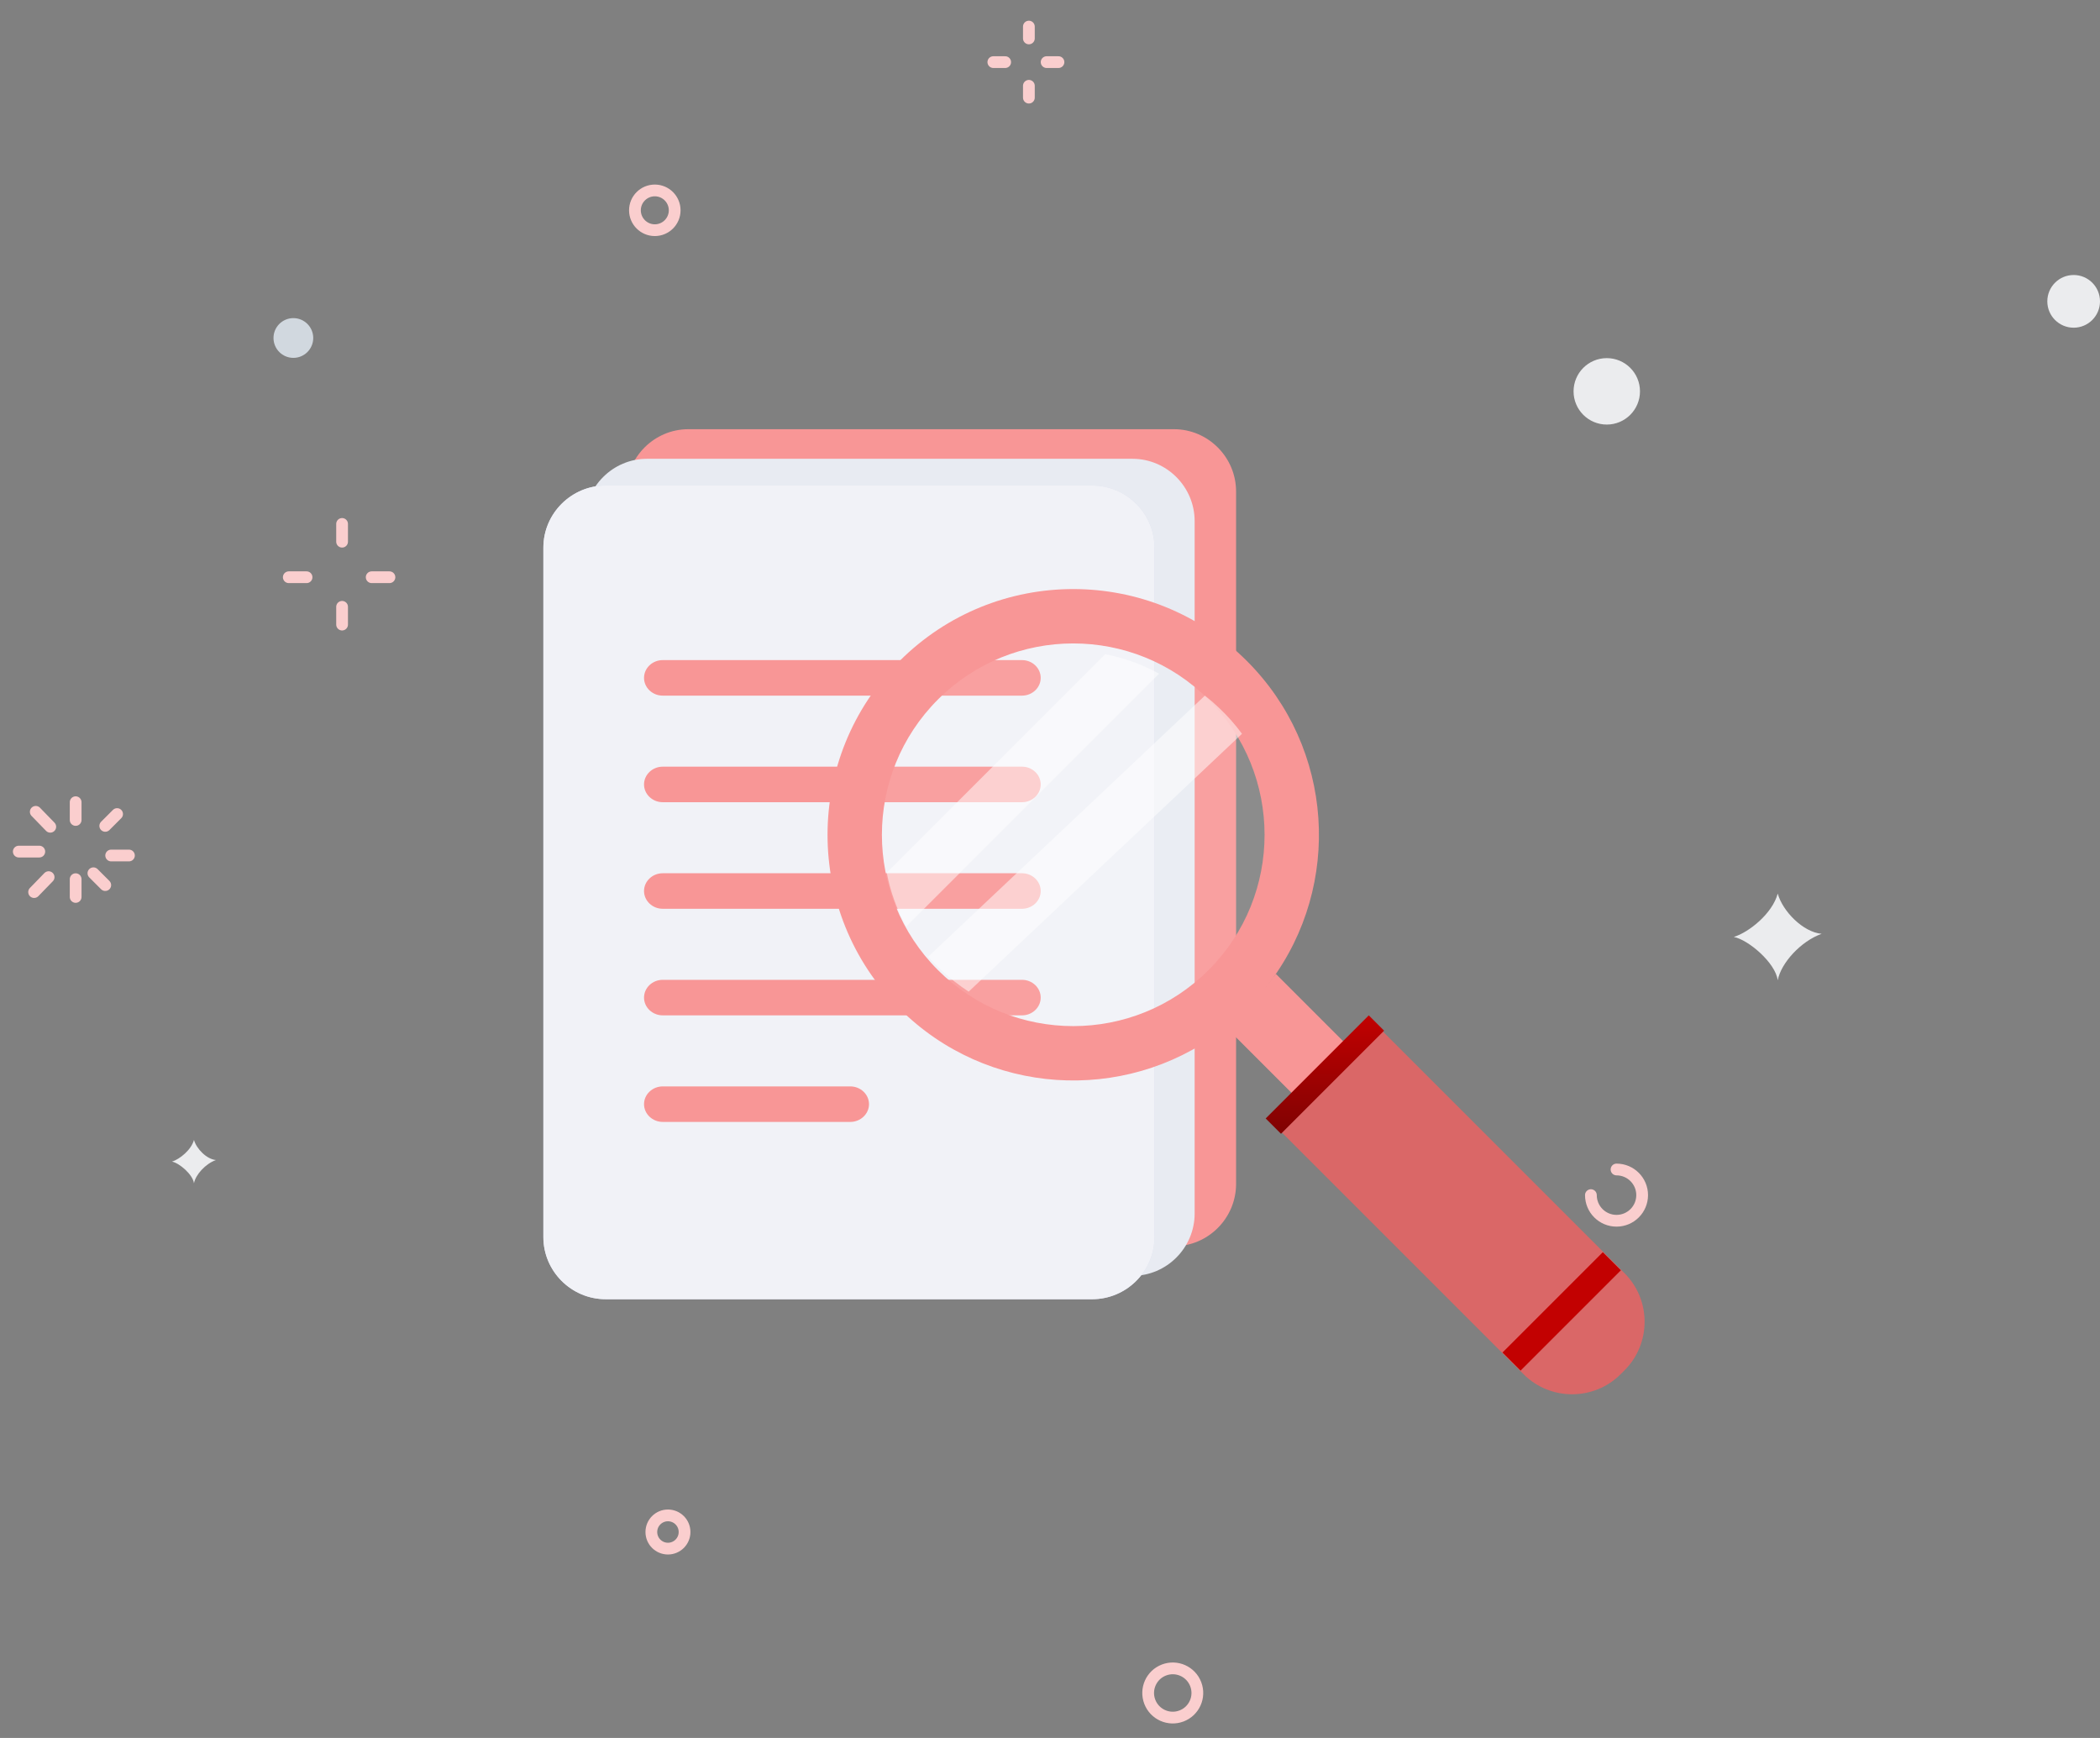 <svg width="522" height="432" viewBox="0 0 522 432" fill="none" xmlns="http://www.w3.org/2000/svg">
<rect x="0" y="0" width="522" height="432" fill="#808080" stroke="none"/>
<g id="No Results">
<g id="circle">
<path id="Stroke 1" d="M18.806 199.4V203.815" stroke="#FACECE" stroke-width="2.921" stroke-linecap="round"/>
<g id="Group 8">
<path id="Stroke 2" d="M8.889 201.791L12.496 205.505" stroke="#FACECE" stroke-width="2.921" stroke-linecap="round"/>
<path id="Stroke 4" d="M4.67 211.676H9.771" stroke="#FACECE" stroke-width="2.921" stroke-linecap="round"/>
<path id="Stroke 6" d="M8.479 221.741L12.086 218.027" stroke="#FACECE" stroke-width="2.921" stroke-linecap="round"/>
</g>
<path id="Stroke 9" d="M18.806 222.949V218.534" stroke="#FACECE" stroke-width="2.921" stroke-linecap="round"/>
<path id="Stroke 10" d="M26.164 220.004L23.221 217.061" stroke="#FACECE" stroke-width="2.921" stroke-linecap="round"/>
<path id="Stroke 11" d="M32.051 212.648H27.636" stroke="#FACECE" stroke-width="2.921" stroke-linecap="round"/>
<path id="Stroke 12" d="M29.108 202.345L26.165 205.288" stroke="#FACECE" stroke-width="2.921" stroke-linecap="round"/>
<path id="Stroke 13" d="M255.75 6.609V9.553" stroke="#FACECE" stroke-width="2.921" stroke-linecap="round"/>
<path id="Stroke 15" d="M246.917 15.44H249.86" stroke="#FACECE" stroke-width="2.921" stroke-linecap="round"/>
<path id="Stroke 16" d="M255.75 24.269V21.325" stroke="#FACECE" stroke-width="2.921" stroke-linecap="round"/>
<path id="Stroke 17" d="M263.105 15.44H260.162" stroke="#FACECE" stroke-width="2.921" stroke-linecap="round"/>
<path id="Stroke 18" d="M85.034 130.23V134.646" stroke="#FACECE" stroke-width="2.921" stroke-linecap="round"/>
<path id="Stroke 19" d="M71.786 143.479H76.201" stroke="#FACECE" stroke-width="2.921" stroke-linecap="round"/>
<path id="Stroke 20" d="M85.034 155.25V150.835" stroke="#FACECE" stroke-width="2.921" stroke-linecap="round"/>
<path id="Stroke 21" d="M96.806 143.479H92.391" stroke="#FACECE" stroke-width="2.921" stroke-linecap="round"/>
<g id="Group 42">
<path id="Stroke 22" d="M401.822 290.695C405.339 290.695 408.191 293.548 408.191 297.066C408.191 300.586 405.339 303.438 401.822 303.438C398.305 303.438 395.452 300.586 395.452 297.066" stroke="#FACECE" stroke-width="2.921" stroke-linecap="round"/>
<path id="Fill 26" fill-rule="evenodd" clip-rule="evenodd" d="M430.972 232.899C434.754 231.719 440.551 227.094 441.893 222.117C443.11 226.516 448.211 231.719 452.814 232.112C447.632 233.947 442.679 239.397 441.893 243.679C441.358 239.315 434.506 233.535 430.972 232.899Z" fill="#EBECEE"/>
<path id="Fill 28" fill-rule="evenodd" clip-rule="evenodd" d="M42.756 288.738C44.648 288.148 47.545 285.836 48.216 283.348C48.824 285.546 51.374 288.148 53.676 288.345C51.086 289.261 48.609 291.987 48.216 294.128C47.948 291.946 44.523 289.055 42.756 288.738Z" fill="#EBECEE"/>
<path id="Fill 30" fill-rule="evenodd" clip-rule="evenodd" d="M77.861 84.012C77.861 86.742 75.65 88.953 72.922 88.953C70.194 88.953 67.983 86.742 67.983 84.012C67.983 81.284 70.194 79.072 72.922 79.072C75.65 79.072 77.861 81.284 77.861 84.012Z" fill="#D1D8DF"/>
<path id="Fill 32" fill-rule="evenodd" clip-rule="evenodd" d="M407.653 97.275C407.653 101.836 403.956 105.532 399.399 105.532C394.838 105.532 391.143 101.836 391.143 97.275C391.143 92.715 394.838 89.019 399.399 89.019C403.956 89.019 407.653 92.715 407.653 97.275Z" fill="#EBECEE"/>
<path id="Fill 34" fill-rule="evenodd" clip-rule="evenodd" d="M521.999 74.905C521.999 78.523 519.068 81.455 515.452 81.455C511.835 81.455 508.904 78.523 508.904 74.905C508.904 71.287 511.835 68.356 515.452 68.356C519.068 68.356 521.999 71.287 521.999 74.905Z" fill="#EBECEE"/>
<path id="Stroke 36" fill-rule="evenodd" clip-rule="evenodd" d="M170.161 380.805C170.161 383.086 168.313 384.934 166.033 384.934C163.754 384.934 161.906 383.086 161.906 380.805C161.906 378.524 163.754 376.676 166.033 376.676C168.313 376.676 170.161 378.524 170.161 380.805Z" stroke="#FACECE" stroke-width="2.921" stroke-linecap="round"/>
<path id="Stroke 38" fill-rule="evenodd" clip-rule="evenodd" d="M167.706 52.275C167.706 55.005 165.494 57.215 162.767 57.215C160.04 57.215 157.828 55.005 157.828 52.275C157.828 49.547 160.04 47.335 162.767 47.335C165.494 47.335 167.706 49.547 167.706 52.275Z" stroke="#FACECE" stroke-width="2.921" stroke-linecap="round"/>
<path id="Stroke 40" fill-rule="evenodd" clip-rule="evenodd" d="M293.688 426.533C290.532 427.734 287 426.148 285.8 422.992C284.599 419.836 286.183 416.301 289.341 415.102C292.495 413.901 296.027 415.485 297.228 418.642C298.43 421.799 296.844 425.332 293.688 426.533Z" stroke="#FACECE" stroke-width="2.921" stroke-linecap="round"/>
</g>
</g>
<g id="search">
<g id="documents">
<path id="Fill 1" fill-rule="evenodd" clip-rule="evenodd" d="M291.804 309.774H171.119C162.625 309.774 155.672 302.801 155.672 294.278V122.175C155.672 113.652 162.625 106.682 171.119 106.682H291.804C300.302 106.682 307.255 113.652 307.255 122.175V294.278C307.255 302.801 300.302 309.774 291.804 309.774Z" fill="#F89696"/>
<path id="Fill 3" fill-rule="evenodd" clip-rule="evenodd" d="M281.504 317.131H160.819C152.324 317.131 145.371 310.157 145.371 301.634V129.531C145.371 121.008 152.324 114.038 160.819 114.038H281.504C290.002 114.038 296.955 121.008 296.955 129.531V301.634C296.955 310.157 290.002 317.131 281.504 317.131Z" fill="#E8EBF2"/>
<path id="Fill 5" fill-rule="evenodd" clip-rule="evenodd" d="M271.481 322.94H150.547C142.035 322.94 135.067 315.995 135.067 307.508V136.117C135.067 127.63 142.035 120.688 150.547 120.688H271.481C279.997 120.688 286.964 127.63 286.964 136.117V307.508C286.964 315.995 279.997 322.94 271.481 322.94Z" fill="#D8DBEA"/>
<path id="Fill 8" fill-rule="evenodd" clip-rule="evenodd" d="M271.481 322.94H150.547C142.035 322.94 135.067 315.995 135.067 307.508V136.117C135.067 127.63 142.035 120.688 150.547 120.688H271.481C279.997 120.688 286.964 127.63 286.964 136.117V307.508C286.964 315.995 279.997 322.94 271.481 322.94Z" fill="#F1F2F7"/>
<path id="Fill 11" fill-rule="evenodd" clip-rule="evenodd" d="M254.051 172.91H164.726C162.175 172.91 160.087 170.924 160.087 168.497C160.087 166.067 162.175 164.08 164.726 164.08H254.051C256.602 164.08 258.69 166.067 258.69 168.497C258.69 170.924 256.602 172.91 254.051 172.91Z" fill="#F89696"/>
<path id="Fill 13" fill-rule="evenodd" clip-rule="evenodd" d="M254.051 199.4H164.726C162.175 199.4 160.087 197.414 160.087 194.987C160.087 192.557 162.175 190.57 164.726 190.57H254.051C256.602 190.57 258.69 192.557 258.69 194.987C258.69 197.414 256.602 199.4 254.051 199.4Z" fill="#F89696"/>
<path id="Fill 15" fill-rule="evenodd" clip-rule="evenodd" d="M254.051 225.891H164.726C162.175 225.891 160.087 223.904 160.087 221.477C160.087 219.05 162.175 217.061 164.726 217.061H254.051C256.602 217.061 258.69 219.05 258.69 221.477C258.69 223.904 256.602 225.891 254.051 225.891Z" fill="#F89696"/>
<path id="Fill 17" fill-rule="evenodd" clip-rule="evenodd" d="M254.051 252.381H164.726C162.175 252.381 160.087 250.394 160.087 247.967C160.087 245.537 162.175 243.551 164.726 243.551H254.051C256.602 243.551 258.69 245.537 258.69 247.967C258.69 250.394 256.602 252.381 254.051 252.381Z" fill="#F89696"/>
<path id="Fill 19" fill-rule="evenodd" clip-rule="evenodd" d="M211.352 278.871H164.746C162.184 278.871 160.087 276.885 160.087 274.458C160.087 272.028 162.184 270.041 164.746 270.041H211.352C213.914 270.041 216.011 272.028 216.011 274.458C216.011 276.885 213.914 278.871 211.352 278.871Z" fill="#F89696"/>
</g>
<g id="search_2">
<path id="Fill 21" fill-rule="evenodd" clip-rule="evenodd" d="M305.42 244.634C287.559 262.493 259.907 264.507 239.832 250.72C237.267 248.926 234.825 246.911 232.547 244.634C231.375 243.466 230.27 242.26 229.229 240.991C227.147 238.456 225.323 235.752 223.828 232.959C221.195 228.24 219.405 223.234 218.428 218.058C215.274 201.829 219.989 184.36 232.547 171.808C245.135 159.218 262.607 154.534 278.84 157.657C284.012 158.664 289.023 160.454 293.742 163.057C296.54 164.584 299.207 166.408 301.746 168.49C303.012 169.527 304.218 170.636 305.386 171.808C307.667 174.085 309.712 176.523 311.472 179.091C325.266 199.159 323.248 226.81 305.42 244.634Z" fill="white" fill-opacity="0.1"/>
<path id="Fill 23" fill-rule="evenodd" clip-rule="evenodd" d="M300.417 241.118C281.835 259.703 251.721 259.7 233.135 241.118C214.573 222.556 214.573 192.438 233.159 173.856C251.721 155.294 281.835 155.294 300.397 173.856C318.979 192.438 318.979 222.556 300.417 241.118ZM309.955 164.309C286.103 140.457 247.451 140.457 223.599 164.309C199.75 188.158 199.73 226.834 223.578 250.686C245.287 272.387 279.312 274.344 303.243 256.526C305.581 254.783 307.832 252.829 309.979 250.686C312.123 248.538 314.077 246.287 315.816 243.95C333.634 220.015 331.66 186.014 309.955 164.309Z" fill="#F89696"/>
<path id="Fill 25" fill-rule="evenodd" clip-rule="evenodd" d="M403.828 340.594L402.827 341.596C396.202 348.224 385.353 348.224 378.725 341.596L317.555 280.425L342.658 255.322L403.828 316.493C410.456 323.121 410.456 333.966 403.828 340.594Z" fill="#DA6767"/>
<path id="Fill 27" fill-rule="evenodd" clip-rule="evenodd" d="M317.139 242.08L335.215 260.156L322.382 272.985L304.31 254.909C306.695 253.131 308.988 251.138 311.183 248.95C313.371 246.762 315.364 244.465 317.139 242.08Z" fill="#F89696"/>
<path id="Fill 29" fill-rule="evenodd" clip-rule="evenodd" d="M402.91 315.744L377.967 340.684L373.477 336.19L398.416 311.25L402.91 315.744Z" fill="#C20101"/>
<path id="Fill 31" fill-rule="evenodd" clip-rule="evenodd" d="M344.044 256.188L318.418 281.815L314.61 278.008L340.237 252.381L344.044 256.188Z" fill="url(#paint0_linear_2795_48346)"/>
<path id="Fill 33" fill-rule="evenodd" clip-rule="evenodd" d="M288.118 167.461L225.272 230.304C222.906 226.062 221.296 221.561 220.421 216.909L274.722 162.606C279.372 163.515 283.876 165.121 288.118 167.461Z" fill="white" fill-opacity="0.5"/>
<path id="Fill 35" fill-rule="evenodd" clip-rule="evenodd" d="M308.724 182.4L240.78 246.494C238.347 244.893 236.031 243.09 233.872 241.052C232.76 240.004 231.709 238.928 230.725 237.792L299.496 172.91C300.7 173.842 301.844 174.834 302.952 175.882C305.112 177.92 307.054 180.101 308.724 182.4Z" fill="white" fill-opacity="0.5"/>
</g>
</g>
</g>
<defs>
<linearGradient id="paint0_linear_2795_48346" x1="329.327" y1="252.381" x2="329.327" y2="281.815" gradientUnits="userSpaceOnUse">
<stop stop-color="#C20101"/>
<stop offset="1" stop-color="#7F0202"/>
</linearGradient>
</defs>
</svg>
